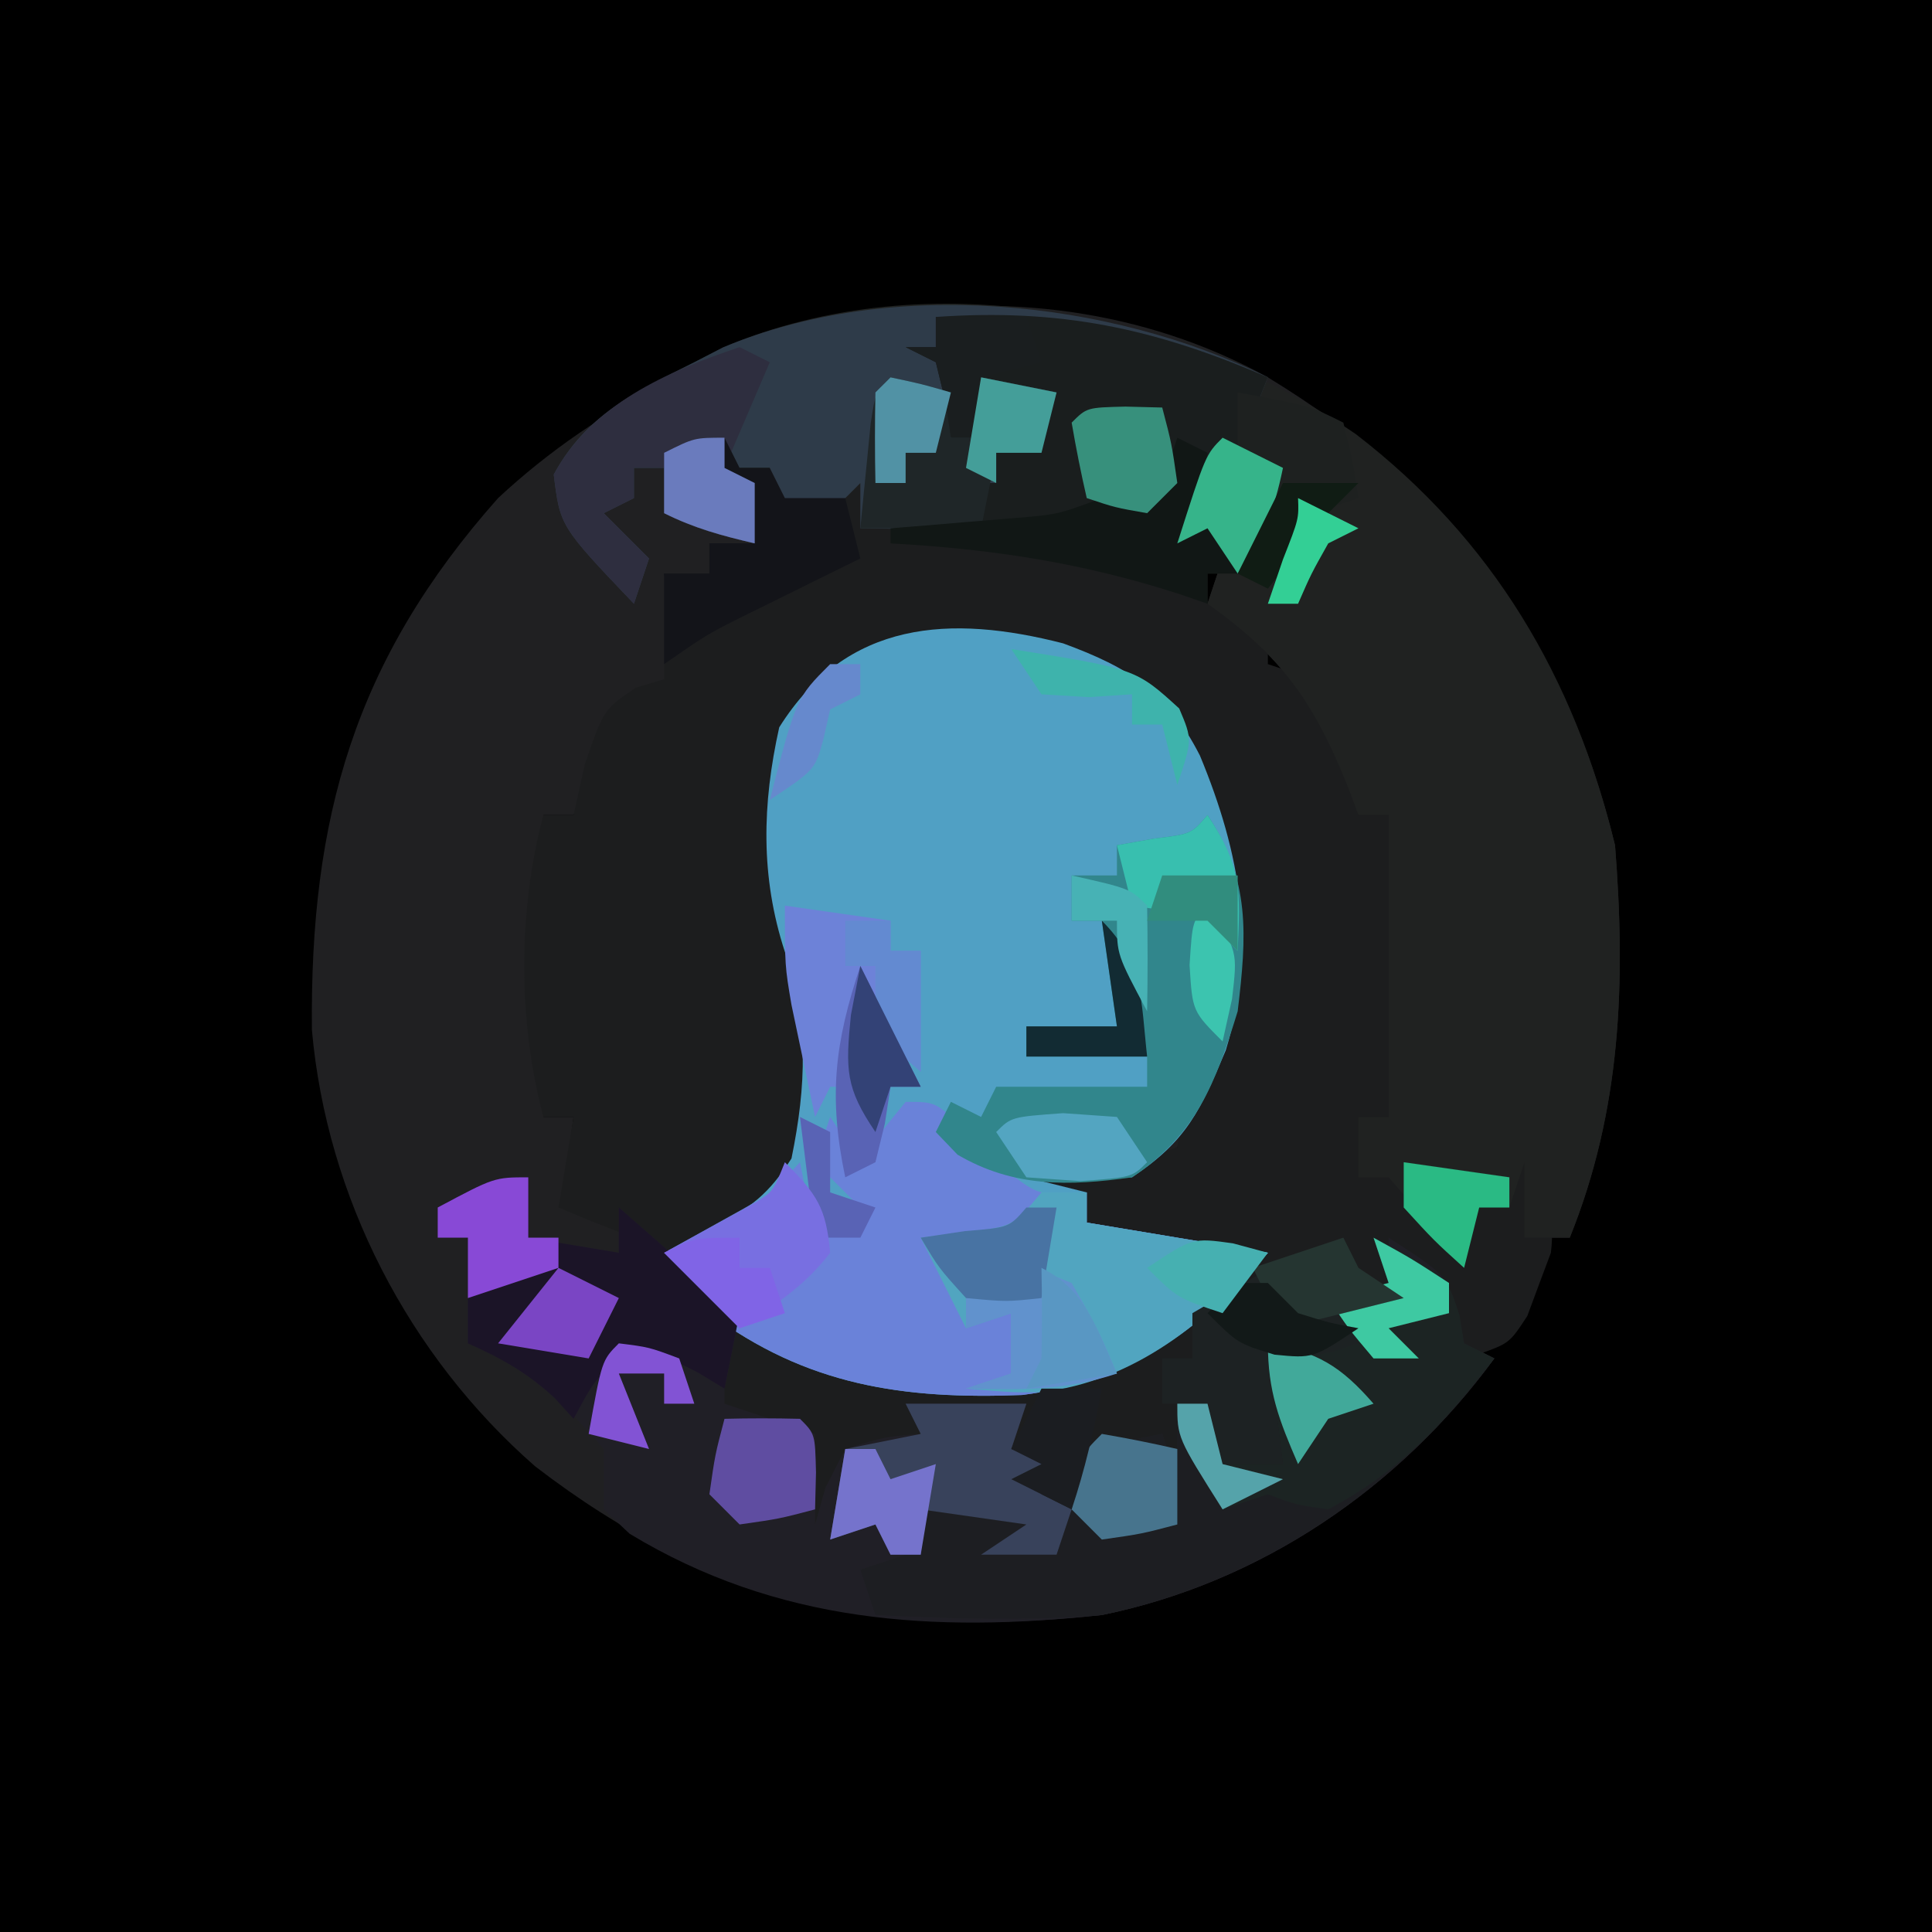 <?xml version="1.0" encoding="UTF-8"?>
<svg version="1.1" xmlns="http://www.w3.org/2000/svg" width="128" height="128">
<path d="M0 0 C42.24 0 84.48 0 128 0 C128 42.24 128 84.48 128 128 C85.76 128 43.52 128 0 128 C0 85.76 0 43.52 0 0 Z " fill="#000000" transform="translate(0,0)"/>
<path d="M0 0 C12.186 7.423 19.624 17.12 23 31 C23.71 40.041 23.43 48.507 20 57 C19.01 57 18.02 57 17 57 C17 55.35 17 53.7 17 52 C16.67 52.99 16.34 53.98 16 55 C15.34 55 14.68 55 14 55 C13.67 56.32 13.34 57.64 13 59 C12.216 58.01 11.432 57.02 10.625 56 C9.759 55.01 8.893 54.02 8 53 C7.34 53 6.68 53 6 53 C6 51.68 6 50.36 6 49 C6.66 49 7.32 49 8 49 C8 42.4 8 35.8 8 29 C7.34 29 6.68 29 6 29 C5.781 28.408 5.562 27.817 5.336 27.207 C3.079 21.582 0.961 18.495 -4 15 C-3.505 13.515 -3.505 13.515 -3 12 C-3.495 11.01 -3.495 11.01 -4 10 C-4.66 10.33 -5.32 10.66 -6 11 C-5.67 9.02 -5.34 7.04 -5 5 C-5.392 5.66 -5.784 6.32 -6.188 7 C-8 9 -8 9 -10.625 9.188 C-11.801 9.095 -11.801 9.095 -13 9 C-13.33 9.33 -13.66 9.66 -14 10 C-16.186 10.073 -18.375 10.084 -20.562 10.062 C-22.359 10.049 -22.359 10.049 -24.191 10.035 C-25.118 10.024 -26.045 10.012 -27 10 C-27 9.01 -27 8.02 -27 7 C-27.66 7.66 -28.32 8.32 -29 9 C-31.125 8.625 -31.125 8.625 -33 8 C-33 7.34 -33 6.68 -33 6 C-33.99 6 -34.98 6 -36 6 C-35.34 6.33 -34.68 6.66 -34 7 C-34 8.32 -34 9.64 -34 11 C-34.99 11 -35.98 11 -37 11 C-37 11.66 -37 12.32 -37 13 C-37.99 13 -38.98 13 -40 13 C-39.67 15.31 -39.34 17.62 -39 20 C-39.619 20.413 -40.237 20.825 -40.875 21.25 C-43.095 23.078 -43.903 24.385 -45 27 C-45.33 27.66 -45.66 28.32 -46 29 C-46.66 29 -47.32 29 -48 29 C-48 35.6 -48 42.2 -48 49 C-47.34 49 -46.68 49 -46 49 C-46.103 49.763 -46.206 50.526 -46.312 51.312 C-46.287 54.184 -46.287 54.184 -43.812 55.875 C-40.533 57.187 -39.276 57.26 -36 56 C-33.247 53.706 -32.142 52.426 -31 49 C-30.799 44.913 -30.682 41.935 -32 38.062 C-33.626 33.084 -33.506 28.278 -32.375 23.188 C-30.345 19.958 -28.427 18.682 -25 17 C-19.278 15.935 -14.135 17.065 -8.949 19.59 C-4.763 22.618 -3.571 27.286 -2 32 C-1.228 39.009 -2.137 45.004 -6 51 C-9.644 53.429 -11.712 53.162 -16 53 C-14.68 53.33 -13.36 53.66 -12 54 C-12 54.66 -12 55.32 -12 56 C-8.04 56.66 -4.08 57.32 0 58 C-4.691 63.277 -9.147 66.55 -16.312 67.387 C-23.766 67.62 -29.548 66.823 -36 63 C-36.591 64.946 -36.591 64.946 -37 67 C-35.16 68.84 -32.431 69.224 -30 70 C-30 71.98 -30 73.96 -30 76 C-29.773 75.196 -29.546 74.391 -29.312 73.562 C-28.879 72.717 -28.446 71.871 -28 71 C-25.375 70.188 -25.375 70.188 -23 70 C-23.33 69.34 -23.66 68.68 -24 68 C-21.36 68 -18.72 68 -16 68 C-16.495 69.485 -16.495 69.485 -17 71 C-16.01 71.33 -15.02 71.66 -14 72 C-14.33 72.66 -14.66 73.32 -15 74 C-14.01 74.495 -14.01 74.495 -13 75 C-12.505 73.02 -12.505 73.02 -12 71 C-9.525 70.505 -9.525 70.505 -7 70 C-6.67 70.99 -6.34 71.98 -6 73 C-6 72.01 -6 71.02 -6 70 C-6 69.34 -6 68.68 -6 68 C-5.34 68 -4.68 68 -4 68 C-3.67 69.32 -3.34 70.64 -3 72 C-1.68 72 -0.36 72 1 72 C0.505 68.04 0.505 68.04 0 64 C1.65 63.67 3.3 63.34 5 63 C4.67 62.34 4.34 61.68 4 61 C5.32 60.67 6.64 60.34 8 60 C8 59.01 8 58.02 8 57 C11.848 59.482 11.848 59.482 12.625 62.125 C12.811 63.053 12.811 63.053 13 64 C13.66 64.33 14.32 64.66 15 65 C8.714 73.591 -0.514 79.87 -11 82 C-25.562 83.573 -36.793 81.188 -48.555 72.141 C-56.924 64.814 -62.346 54.324 -63.336 43.238 C-63.475 29.239 -60.537 18.738 -51 8 C-37.647 -4.447 -16.454 -9.067 0 0 Z " fill="#202022" transform="translate(84,25)"/>
<path d="M0 0 C0.33 0 0.66 0 1 0 C1 2.97 1 5.94 1 9 C2.937 9.027 4.875 9.046 6.812 9.062 C8.431 9.08 8.431 9.08 10.082 9.098 C13.065 9.136 13.065 9.136 16 8 C16.681 7.876 17.361 7.753 18.062 7.625 C20.384 7.098 20.384 7.098 22 4 C23 7 23 7 23 9 C23.635 10.349 24.298 11.685 25 13 C24.34 13 23.68 13 23 13 C23 13.66 23 14.32 23 15 C24.32 15.66 25.64 16.32 27 17 C27 17.66 27 18.32 27 19 C27.99 19.33 28.98 19.66 30 20 C33 26.111 33 26.111 33 29 C33.66 29 34.32 29 35 29 C36.694 35.353 36.694 42.647 35 49 C34.34 49 33.68 49 33 49 C34.475 51.212 35.921 53.17 37.625 55.188 C38.409 56.116 39.193 57.044 40 58 C40.33 57.01 40.66 56.02 41 55 C41.66 55 42.32 55 43 55 C43 54.34 43 53.68 43 53 C41.515 52.505 41.515 52.505 40 52 C41.32 52 42.64 52 44 52 C45.321 54.176 46.071 55.431 45.75 58 C45.502 58.66 45.255 59.32 45 60 C44.598 61.083 44.598 61.083 44.188 62.188 C43 64 43 64 40.875 64.75 C40.256 64.832 39.638 64.915 39 65 C39 64.34 39 63.68 39 63 C38.01 62.67 37.02 62.34 36 62 C36.99 62 37.98 62 39 62 C37.68 60.68 36.36 59.36 35 58 C35.33 58.99 35.66 59.98 36 61 C34.02 61.495 34.02 61.495 32 62 C32.33 62.66 32.66 63.32 33 64 C30 65 30 65 27 64 C27.495 67.96 27.495 67.96 28 72 C26.68 72 25.36 72 24 72 C23.67 70.68 23.34 69.36 23 68 C22.34 68 21.68 68 21 68 C21.66 69.65 22.32 71.3 23 73 C22.34 73 21.68 73 21 73 C20.67 72.34 20.34 71.68 20 71 C17.525 71.495 17.525 71.495 15 72 C14.505 73.485 14.505 73.485 14 75 C12.68 74.34 11.36 73.68 10 73 C10.66 72.67 11.32 72.34 12 72 C11.01 71.505 11.01 71.505 10 71 C10 70.34 10 69.68 10 69 C8.35 69 6.7 69 5 69 C4.67 69.66 4.34 70.32 4 71 C2.35 71 0.7 71 -1 71 C-1.33 73.31 -1.66 75.62 -2 78 C-4.152 74.772 -4.201 73.716 -4 70 C-6.31 69.34 -8.62 68.68 -11 68 C-10.34 66.35 -9.68 64.7 -9 63 C-7.804 63.495 -6.607 63.99 -5.375 64.5 C2.951 67.227 11.793 67.517 19.75 63.625 C22.223 62.225 23.985 61.015 26 59 C20.555 57.515 20.555 57.515 15 56 C15 55.34 15 54.68 15 54 C13.02 54.495 13.02 54.495 11 55 C11 54.34 11 53.68 11 53 C12.093 52.856 13.186 52.711 14.312 52.562 C17.931 52.117 17.931 52.117 21 51 C21.186 49.886 21.186 49.886 21.375 48.75 C22 46 22 46 23.016 44.117 C25.554 38.658 24.357 32.165 22.562 26.625 C20.919 22.946 19.431 21.172 15.812 19.375 C11.219 17.788 6.807 17.098 2 18 C-2.29 20.011 -2.29 20.011 -4.645 23.867 C-5.678 30.067 -5.013 35.086 -3 41 C-2.337 46.38 -2.9 50.403 -6 55 C-9.904 58.103 -9.904 58.103 -13 57.812 C-13.66 57.544 -14.32 57.276 -15 57 C-16.361 56.474 -16.361 56.474 -17.75 55.938 C-18.492 55.628 -19.235 55.319 -20 55 C-19.505 52.03 -19.505 52.03 -19 49 C-19.66 49 -20.32 49 -21 49 C-22.694 42.647 -22.694 35.353 -21 29 C-20.34 29 -19.68 29 -19 29 C-18.753 27.886 -18.505 26.773 -18.25 25.625 C-17 22 -17 22 -14.875 20.562 C-14.256 20.377 -13.637 20.191 -13 20 C-13 17.69 -13 15.38 -13 13 C-12.01 13 -11.02 13 -10 13 C-10 12.34 -10 11.68 -10 11 C-9.01 11 -8.02 11 -7 11 C-7 9.68 -7 8.36 -7 7 C-8.65 7 -10.3 7 -12 7 C-11.01 6.67 -10.02 6.34 -9 6 C-8.67 5.34 -8.34 4.68 -8 4 C-8 4.66 -8 5.32 -8 6 C-7.34 6 -6.68 6 -6 6 C-5.67 6.66 -5.34 7.32 -5 8 C-3.68 7.67 -2.36 7.34 -1 7 C-0.67 4.69 -0.34 2.38 0 0 Z " fill="#1C1D1E" transform="translate(57,25)"/>
<path d="M0 0 C4.413 1.626 6.897 3.193 9.062 7.438 C11.744 13.906 12.861 20.119 10.773 26.961 C9.094 30.923 8.227 32.932 4.562 35.375 C2.231 35.454 -0.106 35.463 -2.438 35.375 C-1.117 35.705 0.203 36.035 1.562 36.375 C1.562 37.035 1.562 37.695 1.562 38.375 C5.522 39.035 9.482 39.695 13.562 40.375 C8.874 45.65 4.426 48.878 -2.715 49.797 C-10.583 50.104 -17.018 49.168 -23.438 44.375 C-25.207 42.203 -25.207 42.203 -26.438 40.375 C-25.324 39.818 -24.21 39.261 -23.062 38.688 C-20.625 37.274 -19.543 36.54 -18 34.125 C-17.01 29.283 -16.853 25.093 -18.438 20.438 C-20.063 15.459 -19.944 10.653 -18.812 5.562 C-14.328 -1.572 -7.445 -1.909 0 0 Z " fill="#50A0C4" transform="translate(70.438,42.625)"/>
<path d="M0 0 C9.119 7.015 14.482 16.127 17.188 27.25 C17.897 36.291 17.617 44.757 14.188 53.25 C13.197 53.25 12.207 53.25 11.188 53.25 C11.188 51.6 11.188 49.95 11.188 48.25 C10.857 49.24 10.527 50.23 10.188 51.25 C9.527 51.25 8.867 51.25 8.188 51.25 C7.857 52.57 7.527 53.89 7.188 55.25 C6.404 54.26 5.62 53.27 4.812 52.25 C3.946 51.26 3.08 50.27 2.188 49.25 C1.528 49.25 0.868 49.25 0.188 49.25 C0.188 47.93 0.188 46.61 0.188 45.25 C0.848 45.25 1.508 45.25 2.188 45.25 C2.188 38.65 2.188 32.05 2.188 25.25 C1.528 25.25 0.868 25.25 0.188 25.25 C-0.032 24.658 -0.251 24.067 -0.477 23.457 C-2.734 17.832 -4.852 14.745 -9.812 11.25 C-9.318 9.765 -9.318 9.765 -8.812 8.25 C-9.307 7.26 -9.307 7.26 -9.812 6.25 C-10.473 6.58 -11.133 6.91 -11.812 7.25 C-11.482 5.27 -11.152 3.29 -10.812 1.25 C-11.204 1.91 -11.596 2.57 -12 3.25 C-13.812 5.25 -13.812 5.25 -16.438 5.438 C-17.613 5.345 -17.613 5.345 -18.812 5.25 C-19.142 5.58 -19.473 5.91 -19.812 6.25 C-21.999 6.323 -24.188 6.334 -26.375 6.312 C-28.171 6.299 -28.171 6.299 -30.004 6.285 C-30.931 6.274 -31.858 6.262 -32.812 6.25 C-32.812 5.26 -32.812 4.27 -32.812 3.25 C-33.472 3.91 -34.133 4.57 -34.812 5.25 C-36.938 4.875 -36.938 4.875 -38.812 4.25 C-38.812 3.59 -38.812 2.93 -38.812 2.25 C-39.803 2.25 -40.792 2.25 -41.812 2.25 C-41.153 2.58 -40.492 2.91 -39.812 3.25 C-39.812 4.57 -39.812 5.89 -39.812 7.25 C-41.981 6.744 -43.812 6.25 -45.812 5.25 C-45.812 4.26 -45.812 3.27 -45.812 2.25 C-46.472 2.25 -47.133 2.25 -47.812 2.25 C-47.812 2.91 -47.812 3.57 -47.812 4.25 C-48.803 4.745 -48.803 4.745 -49.812 5.25 C-48.822 6.24 -47.833 7.23 -46.812 8.25 C-47.142 9.24 -47.472 10.23 -47.812 11.25 C-52.707 6.117 -52.707 6.117 -53.125 2.688 C-51.009 -1.242 -47.723 -2.795 -43.812 -4.75 C-43.186 -5.074 -42.56 -5.397 -41.914 -5.73 C-28.108 -11.542 -11.884 -8.093 0 0 Z " fill="#202221" transform="translate(89.812,28.75)"/>
<path d="M0 0 C0 1.32 0 2.64 0 4 C2.97 4.495 2.97 4.495 6 5 C6 4.01 6 3.02 6 2 C8.64 4.31 11.28 6.62 14 9 C13.67 10.65 13.34 12.3 13 14 C13 14.33 13 14.66 13 15 C14.98 15.66 16.96 16.32 19 17 C19 18.98 19 20.96 19 23 C19.227 22.196 19.454 21.391 19.688 20.562 C20.121 19.717 20.554 18.871 21 18 C23.625 17.188 23.625 17.188 26 17 C25.67 16.34 25.34 15.68 25 15 C27.64 15 30.28 15 33 15 C32.67 15.99 32.34 16.98 32 18 C32.99 18.33 33.98 18.66 35 19 C34.67 19.66 34.34 20.32 34 21 C34.66 21.33 35.32 21.66 36 22 C36.33 20.68 36.66 19.36 37 18 C38.65 17.67 40.3 17.34 42 17 C42.495 18.485 42.495 18.485 43 20 C43 19.01 43 18.02 43 17 C43 16.34 43 15.68 43 15 C43.66 15 44.32 15 45 15 C45.495 16.98 45.495 16.98 46 19 C47.32 19 48.64 19 50 19 C49.505 15.04 49.505 15.04 49 11 C50.65 10.67 52.3 10.34 54 10 C53.505 9.01 53.505 9.01 53 8 C54.32 7.67 55.64 7.34 57 7 C57 6.01 57 5.02 57 4 C60.848 6.482 60.848 6.482 61.625 9.125 C61.749 9.744 61.873 10.363 62 11 C62.99 11.495 62.99 11.495 64 12 C57.714 20.591 48.486 26.87 38 29 C26.844 30.205 16.497 29.541 6.711 23.613 C6.146 23.081 5.582 22.549 5 22 C5 20.68 5 19.36 5 18 C2.322 14.876 -0.17 12.56 -4 11 C-4 8.69 -4 6.38 -4 4 C-4.66 4 -5.32 4 -6 4 C-6 3.34 -6 2.68 -6 2 C-2.25 0 -2.25 0 0 0 Z " fill="#201F26" transform="translate(35,78)"/>
<path d="M0 0 C-0.66 1.65 -1.32 3.3 -2 5 C-1.01 5.33 -0.02 5.66 1 6 C0.387 8.962 -0.254 10.381 -2 13 C-2.66 12.01 -3.32 11.02 -4 10 C-4.66 10.33 -5.32 10.66 -6 11 C-5.67 9.02 -5.34 7.04 -5 5 C-5.392 5.66 -5.784 6.32 -6.188 7 C-8 9 -8 9 -10.625 9.188 C-11.801 9.095 -11.801 9.095 -13 9 C-13.33 9.33 -13.66 9.66 -14 10 C-16.186 10.073 -18.375 10.084 -20.562 10.062 C-22.359 10.049 -22.359 10.049 -24.191 10.035 C-25.118 10.024 -26.045 10.012 -27 10 C-27 9.01 -27 8.02 -27 7 C-27.66 7.66 -28.32 8.32 -29 9 C-31.125 8.625 -31.125 8.625 -33 8 C-33 7.34 -33 6.68 -33 6 C-33.99 6 -34.98 6 -36 6 C-35.34 6.33 -34.68 6.66 -34 7 C-34 8.32 -34 9.64 -34 11 C-36.169 10.494 -38 10 -40 9 C-40 8.01 -40 7.02 -40 6 C-40.66 6 -41.32 6 -42 6 C-42 6.66 -42 7.32 -42 8 C-42.99 8.495 -42.99 8.495 -44 9 C-43.01 9.99 -42.02 10.98 -41 12 C-41.33 12.99 -41.66 13.98 -42 15 C-46.894 9.867 -46.894 9.867 -47.312 6.438 C-45.197 2.508 -41.91 0.955 -38 -1 C-37.374 -1.324 -36.747 -1.647 -36.102 -1.98 C-25.032 -6.64 -10.523 -5.192 0 0 Z " fill="#2E3B49" transform="translate(84,25)"/>
<path d="M0 0 C2 0 2 0 3.938 1.875 C4.958 2.927 4.958 2.927 6 4 C8.815 6.277 8.815 6.277 12 6 C12 6.66 12 7.32 12 8 C17.94 8.99 17.94 8.99 24 10 C19.311 15.275 14.864 18.503 7.723 19.422 C-0.145 19.729 -6.58 18.793 -13 14 C-14.77 11.828 -14.77 11.828 -16 10 C-14.242 9.023 -12.484 8.047 -10.727 7.07 C-8.839 5.991 -8.839 5.991 -7 4 C-6.67 5.65 -6.34 7.3 -6 9 C-5.01 8.34 -4.02 7.68 -3 7 C-3.99 6.01 -4.98 5.02 -6 4 C-5.67 3.01 -5.34 2.02 -5 1 C-4.34 1.99 -3.68 2.98 -3 4 C-2.546 3.34 -2.092 2.68 -1.625 2 C-1.089 1.34 -0.552 0.68 0 0 Z " fill="#6A82D9" transform="translate(60,73)"/>
<path d="M0 0 C4.831 2.477 4.831 2.477 5.688 5.125 C5.842 6.053 5.842 6.053 6 7 C6.66 7.33 7.32 7.66 8 8 C1.706 16.601 -7.513 22.815 -18 25 C-23.002 25.407 -27.992 25.243 -33 25 C-33.33 24.01 -33.66 23.02 -34 22 C-33.01 21.67 -32.02 21.34 -31 21 C-30.67 20.01 -30.34 19.02 -30 18 C-26.625 17.875 -26.625 17.875 -23 18 C-22.34 18.66 -21.68 19.32 -21 20 C-20.34 18.02 -19.68 16.04 -19 14 C-17.35 13.67 -15.7 13.34 -14 13 C-13.67 13.99 -13.34 14.98 -13 16 C-13 15.01 -13 14.02 -13 13 C-13 12.34 -13 11.68 -13 11 C-12.34 11 -11.68 11 -11 11 C-10.67 12.32 -10.34 13.64 -10 15 C-8.68 15 -7.36 15 -6 15 C-6.33 12.36 -6.66 9.72 -7 7 C-5.35 6.67 -3.7 6.34 -2 6 C-2.33 5.34 -2.66 4.68 -3 4 C-1.68 3.67 -0.36 3.34 1 3 C0.505 1.515 0.505 1.515 0 0 Z " fill="#1D1E22" transform="translate(91,82)"/>
<path d="M0 0 C8.212 -0.572 14.46 0.733 22 4 C21.34 5.65 20.68 7.3 20 9 C20.99 9.33 21.98 9.66 23 10 C22.387 12.962 21.746 14.381 20 17 C19.34 16.01 18.68 15.02 18 14 C17.01 14.495 17.01 14.495 16 15 C16.33 13.02 16.66 11.04 17 9 C16.608 9.66 16.216 10.32 15.812 11 C14 13 14 13 11.375 13.188 C10.199 13.095 10.199 13.095 9 13 C8.67 13.33 8.34 13.66 8 14 C6.334 14.041 4.666 14.043 3 14 C2.67 13.01 2.34 12.02 2 11 C2.66 11 3.32 11 4 11 C4 10.34 4 9.68 4 9 C4.99 8.67 5.98 8.34 7 8 C7.33 7.01 7.66 6.02 8 5 C6.35 4.67 4.7 4.34 3 4 C3 5.32 3 6.64 3 8 C2.34 8 1.68 8 1 8 C0.876 7.196 0.752 6.391 0.625 5.562 C0.316 4.294 0.316 4.294 0 3 C-0.66 2.67 -1.32 2.34 -2 2 C-1.34 2 -0.68 2 0 2 C0 1.34 0 0.68 0 0 Z " fill="#1A1E1E" transform="translate(62,21)"/>
<path d="M0 0 C2.86 4.291 2.602 7.963 2 13 C0.528 17.8 -0.762 21.175 -5 24 C-9.209 24.597 -12.858 24.669 -16.562 22.5 C-17.037 22.005 -17.511 21.51 -18 21 C-17.67 20.34 -17.34 19.68 -17 19 C-16.34 19.33 -15.68 19.66 -15 20 C-14.67 19.34 -14.34 18.68 -14 18 C-10.7 18 -7.4 18 -4 18 C-4 17.34 -4 16.68 -4 16 C-6.64 16 -9.28 16 -12 16 C-12 15.34 -12 14.68 -12 14 C-10.02 14 -8.04 14 -6 14 C-6.33 11.69 -6.66 9.38 -7 7 C-7.66 7 -8.32 7 -9 7 C-9 6.01 -9 5.02 -9 4 C-8.01 4 -7.02 4 -6 4 C-6 3.34 -6 2.68 -6 2 C-4.793 1.783 -4.793 1.783 -3.562 1.562 C-1.079 1.259 -1.079 1.259 0 0 Z " fill="#31868C" transform="translate(80,54)"/>
<path d="M0 0 C0.99 0 1.98 0 3 0 C3 0.66 3 1.32 3 2 C8.94 2.99 8.94 2.99 15 4 C10.929 8.58 6.228 12.497 -0.07 13.246 C-2 13.25 -2 13.25 -5 13 C-4.01 12.67 -3.02 12.34 -2 12 C-2 10.68 -2 9.36 -2 8 C-2.99 8.33 -3.98 8.66 -5 9 C-5.99 7.02 -6.98 5.04 -8 3 C-6.577 2.814 -6.577 2.814 -5.125 2.625 C-1.913 2.283 -1.913 2.283 0 0 Z " fill="#51A5C0" transform="translate(69,79)"/>
<path d="M0 0 C4.831 2.477 4.831 2.477 5.688 5.125 C5.791 5.744 5.894 6.362 6 7 C6.66 7.33 7.32 7.66 8 8 C4.732 12.229 1.808 15.442 -3 18 C-5.188 17.688 -5.188 17.688 -7 17 C-7.99 17.33 -8.98 17.66 -10 18 C-13 13.25 -13 13.25 -13 11 C-12.34 11 -11.68 11 -11 11 C-10.67 12.32 -10.34 13.64 -10 15 C-8.68 15 -7.36 15 -6 15 C-6.33 12.36 -6.66 9.72 -7 7 C-5.35 6.67 -3.7 6.34 -2 6 C-2.33 5.34 -2.66 4.68 -3 4 C-1.68 3.67 -0.36 3.34 1 3 C0.67 2.01 0.34 1.02 0 0 Z " fill="#1C2423" transform="translate(91,82)"/>
<path d="M0 0 C0 1.32 0 2.64 0 4 C2.97 4.495 2.97 4.495 6 5 C6 4.01 6 3.02 6 2 C8.64 4.31 11.28 6.62 14 9 C13.67 10.65 13.34 12.3 13 14 C12.422 13.649 11.845 13.299 11.25 12.938 C9.076 11.828 9.076 11.828 6.875 12.188 C4.638 12.956 4.638 12.956 3 16 C2.587 15.546 2.175 15.092 1.75 14.625 C-0.064 12.94 -1.753 12.007 -4 11 C-4 8.69 -4 6.38 -4 4 C-4.66 4 -5.32 4 -6 4 C-6 3.34 -6 2.68 -6 2 C-2.25 0 -2.25 0 0 0 Z " fill="#1B1427" transform="translate(35,78)"/>
<path d="M0 0 C0.66 0.33 1.32 0.66 2 1 C1.01 3.31 0.02 5.62 -1 8 C-0.34 8.33 0.32 8.66 1 9 C1 10.32 1 11.64 1 13 C-1.169 12.494 -3 12 -5 11 C-5 10.01 -5 9.02 -5 8 C-5.66 8 -6.32 8 -7 8 C-7 8.66 -7 9.32 -7 10 C-7.99 10.495 -7.99 10.495 -9 11 C-8.01 11.99 -7.02 12.98 -6 14 C-6.33 14.99 -6.66 15.98 -7 17 C-11.894 11.867 -11.894 11.867 -12.312 8.438 C-9.829 3.825 -4.832 1.611 0 0 Z " fill="#2E2E3F" transform="translate(49,23)"/>
<path d="M0 0 C0.33 0.66 0.66 1.32 1 2 C1.99 2.66 2.98 3.32 4 4 C2.68 4.33 1.36 4.66 0 5 C0.33 5.66 0.66 6.32 1 7 C-2 8 -2 8 -5 7 C-4.67 9.64 -4.34 12.28 -4 15 C-5.32 15 -6.64 15 -8 15 C-8.33 13.68 -8.66 12.36 -9 11 C-9.99 11 -10.98 11 -12 11 C-12 10.01 -12 9.02 -12 8 C-11.34 8 -10.68 8 -10 8 C-10 7.01 -10 6.02 -10 5 C-3.375 1.125 -3.375 1.125 0 0 Z " fill="#1D2223" transform="translate(89,82)"/>
<path d="M0 0 C2.64 0 5.28 0 8 0 C7.67 0.99 7.34 1.98 7 3 C7.99 3.33 8.98 3.66 10 4 C9.67 4.66 9.34 5.32 9 6 C9.66 6.33 10.32 6.66 11 7 C10.67 7.99 10.34 8.98 10 10 C8.35 10 6.7 10 5 10 C5.99 9.34 6.98 8.68 8 8 C5.69 7.67 3.38 7.34 1 7 C1 7.99 1 8.98 1 10 C0.34 10 -0.32 10 -1 10 C-1.33 9.34 -1.66 8.68 -2 8 C-2.99 8.33 -3.98 8.66 -5 9 C-4.67 7.02 -4.34 5.04 -4 3 C-2.35 2.67 -0.7 2.34 1 2 C0.67 1.34 0.34 0.68 0 0 Z " fill="#38425B" transform="translate(60,93)"/>
<path d="M0 0 C2.062 0.438 2.062 0.438 4 1 C4 1.99 4 2.98 4 4 C4.66 4 5.32 4 6 4 C6 2.68 6 1.36 6 0 C7.65 0.33 9.3 0.66 11 1 C10.67 2.32 10.34 3.64 10 5 C9.01 5 8.02 5 7 5 C6.67 6.65 6.34 8.3 6 10 C3.36 10 0.72 10 -2 10 C-1.86 8.52 -1.712 7.041 -1.562 5.562 C-1.481 4.739 -1.4 3.915 -1.316 3.066 C-1 1 -1 1 0 0 Z " fill="#1F2628" transform="translate(59,25)"/>
<path d="M0 0 C0.66 0.33 1.32 0.66 2 1 C1.67 2.65 1.34 4.3 1 6 C1.66 5.67 2.32 5.34 3 5 C3.33 6.32 3.66 7.64 4 9 C3.34 9 2.68 9 2 9 C2 9.66 2 10.32 2 11 C1.406 10.795 0.811 10.59 0.199 10.379 C-6.208 8.296 -12.282 7.37 -19 7 C-19 6.67 -19 6.34 -19 6 C-18.241 5.939 -17.481 5.879 -16.699 5.816 C-15.705 5.733 -14.711 5.649 -13.688 5.562 C-12.701 5.481 -11.715 5.4 -10.699 5.316 C-7.906 5.082 -7.906 5.082 -5 4 C-3.948 3.814 -3.948 3.814 -2.875 3.625 C-2.256 3.419 -1.637 3.212 -1 3 C-0.67 2.01 -0.34 1.02 0 0 Z " fill="#111715" transform="translate(78,29)"/>
<path d="M0 0 C2.31 0.33 4.62 0.66 7 1 C7 1.66 7 2.32 7 3 C7.66 3 8.32 3 9 3 C9 5.64 9 8.28 9 11 C7.68 9.68 6.36 8.36 5 7 C5 8.65 5 10.3 5 12 C4.34 12 3.68 12 3 12 C2.67 12.66 2.34 13.32 2 14 C1.662 12.418 1.33 10.834 1 9.25 C0.814 8.368 0.629 7.487 0.438 6.578 C0 4 0 4 0 0 Z " fill="#6D82D8" transform="translate(52,60)"/>
<path d="M0 0 C0.33 0.66 0.66 1.32 1 2 C1.66 2 2.32 2 3 2 C3.33 2.66 3.66 3.32 4 4 C5.32 4 6.64 4 8 4 C8.33 5.32 8.66 6.64 9 8 C8.313 8.338 7.626 8.675 6.918 9.023 C6.017 9.469 5.116 9.915 4.188 10.375 C3.294 10.816 2.401 11.257 1.48 11.711 C-1.146 13.019 -1.146 13.019 -4 15 C-4 13.02 -4 11.04 -4 9 C-3.01 9 -2.02 9 -1 9 C-1 8.34 -1 7.68 -1 7 C-0.01 7 0.98 7 2 7 C2 5.68 2 4.36 2 3 C0.35 3 -1.3 3 -3 3 C-2.01 2.67 -1.02 2.34 0 2 C0 1.34 0 0.68 0 0 Z " fill="#131419" transform="translate(48,29)"/>
<path d="M0 0 C1.333 2.667 2.667 5.333 4 8 C3.34 8 2.68 8 2 8 C1.876 8.804 1.752 9.609 1.625 10.438 C1.419 11.283 1.212 12.129 1 13 C0.01 13.495 0.01 13.495 -1 14 C-2.119 8.654 -1.708 5.124 0 0 Z M-4 10 C-3.01 10.495 -3.01 10.495 -2 11 C-2 12.32 -2 13.64 -2 15 C-1.01 15.33 -0.02 15.66 1 16 C0.67 16.66 0.34 17.32 0 18 C-0.99 18 -1.98 18 -3 18 C-3.33 15.36 -3.66 12.72 -4 10 Z " fill="#5963B5" transform="translate(57,64)"/>
<path d="M0 0 C2.146 2.146 2.73 3.026 3 6 C1.262 8.26 -0.597 9.398 -3 11 C-4.65 9.35 -6.3 7.7 -8 6 C-6.21 5.023 -4.419 4.047 -2.629 3.07 C-0.834 2.086 -0.834 2.086 0 0 Z " fill="#786FE1" transform="translate(52,77)"/>
<path d="M0 0 C4.75 0.875 4.75 0.875 7 2 C7.625 4.562 7.625 4.562 8 7 C7.01 7.33 6.02 7.66 5 8 C3.791 10 3.791 10 3 12 C2.01 12 1.02 12 0 12 C0.495 11.103 0.495 11.103 1 10.188 C2.208 7.946 2.208 7.946 2 5 C1.34 4.67 0.68 4.34 0 4 C0 2.68 0 1.36 0 0 Z " fill="#1E2120" transform="translate(82,26)"/>
<path d="M0 0 C1.812 0.125 1.812 0.125 4 1 C5.75 4.062 5.75 4.062 7 7 C3.527 8.158 0.639 8.069 -3 8 C-2.01 7.67 -1.02 7.34 0 7 C0 5.68 0 4.36 0 3 C-0.99 3.33 -1.98 3.66 -3 4 C-3 3.01 -3 2.02 -3 1 C-2.01 1.33 -1.02 1.66 0 2 C0 1.34 0 0.68 0 0 Z " fill="#6192CD" transform="translate(67,84)"/>
<path d="M0 0 C1.666 -0.043 3.334 -0.041 5 0 C6 1 6 1 6.062 3.562 C6.042 4.367 6.021 5.171 6 6 C3.625 6.625 3.625 6.625 1 7 C0.34 6.34 -0.32 5.68 -1 5 C-0.625 2.375 -0.625 2.375 0 0 Z " fill="#5F4DA1" transform="translate(48,94)"/>
<path d="M0 0 C1.207 0.031 1.207 0.031 2.438 0.062 C3.062 2.438 3.062 2.438 3.438 5.062 C2.777 5.723 2.118 6.383 1.438 7.062 C-0.688 6.688 -0.688 6.688 -2.562 6.062 C-2.945 4.406 -3.276 2.738 -3.562 1.062 C-2.562 0.062 -2.562 0.062 0 0 Z " fill="#37907C" transform="translate(74.562,26.938)"/>
<path d="M0 0 C1.675 0.286 3.344 0.618 5 1 C5 2.65 5 4.3 5 6 C2.625 6.625 2.625 6.625 0 7 C-0.66 6.34 -1.32 5.68 -2 5 C-1.464 1.464 -1.464 1.464 0 0 Z " fill="#47748D" transform="translate(73,95)"/>
<path d="M0 0 C2.29 3.435 2.178 4.985 2 9 C1.34 8.34 0.68 7.68 0 7 C-2.571 6.352 -2.571 6.352 -5 6 C-5.33 4.68 -5.66 3.36 -6 2 C-4.793 1.783 -4.793 1.783 -3.562 1.562 C-1.079 1.259 -1.079 1.259 0 0 Z " fill="#38BFAF" transform="translate(80,54)"/>
<path d="M0 0 C1.98 0 3.96 0 6 0 C6.33 0.99 6.66 1.98 7 3 C5.68 3.33 4.36 3.66 3 4 C3 5.32 3 6.64 3 8 C2.34 8 1.68 8 1 8 C0.876 7.196 0.752 6.391 0.625 5.562 C0.316 4.294 0.316 4.294 0 3 C-0.66 2.67 -1.32 2.34 -2 2 C-1.34 2 -0.68 2 0 2 C0 1.34 0 0.68 0 0 Z " fill="#1A1E1F" transform="translate(62,21)"/>
<path d="M0 0 C1.32 0.66 2.64 1.32 4 2 C3.387 4.962 2.746 6.381 1 9 C0.34 8.01 -0.32 7.02 -1 6 C-1.99 6.495 -1.99 6.495 -3 7 C-1.125 1.125 -1.125 1.125 0 0 Z " fill="#36B48A" transform="translate(81,29)"/>
<path d="M0 0 C1.176 0.083 2.351 0.165 3.562 0.25 C4.223 1.24 4.883 2.23 5.562 3.25 C4.562 4.25 4.562 4.25 1.125 4.5 C-0.051 4.418 -1.226 4.335 -2.438 4.25 C-3.098 3.26 -3.757 2.27 -4.438 1.25 C-3.438 0.25 -3.438 0.25 0 0 Z " fill="#53A5C1" transform="translate(70.438,73.75)"/>
<path d="M0 0 C1.32 0 2.64 0 4 0 C3.477 2.763 2.891 5.326 2 8 C0.68 7.34 -0.64 6.68 -2 6 C-1.34 5.67 -0.68 5.34 0 5 C-0.66 4.67 -1.32 4.34 -2 4 C-1.34 2.68 -0.68 1.36 0 0 Z " fill="#1B1D21" transform="translate(69,92)"/>
<path d="M0 0 C0.66 0 1.32 0 2 0 C1.67 1.98 1.34 3.96 1 6 C-1.312 6.25 -1.312 6.25 -4 6 C-5.812 4 -5.812 4 -7 2 C-6.031 1.856 -5.061 1.711 -4.062 1.562 C-1.135 1.324 -1.135 1.324 0 0 Z " fill="#4873A3" transform="translate(68,80)"/>
<path d="M0 0 C0 1.32 0 2.64 0 4 C0.66 4 1.32 4 2 4 C2 4.66 2 5.32 2 6 C0.02 6.66 -1.96 7.32 -4 8 C-4 6.68 -4 5.36 -4 4 C-4.66 4 -5.32 4 -6 4 C-6 3.34 -6 2.68 -6 2 C-2.25 0 -2.25 0 0 0 Z " fill="#8849D6" transform="translate(35,78)"/>
<path d="M0 0 C8.248 1.314 8.248 1.314 11.125 3.938 C12 6 12 6 11 9 C10.67 7.68 10.34 6.36 10 5 C9.34 5 8.68 5 8 5 C8 4.34 8 3.68 8 3 C7.051 3.062 6.103 3.124 5.125 3.188 C4.094 3.126 3.062 3.064 2 3 C1.34 2.01 0.68 1.02 0 0 Z M-3 1 C0 2 0 2 0 2 Z " fill="#3EB3AC" transform="translate(67,43)"/>
<path d="M0 0 C0.99 0 1.98 0 3 0 C3 0.66 3 1.32 3 2 C3.66 2 4.32 2 5 2 C5 4.64 5 7.28 5 10 C3.5 8.75 3.5 8.75 2 7 C2 5.68 2 4.36 2 3 C1.34 3 0.68 3 0 3 C0 2.01 0 1.02 0 0 Z " fill="#638AD1" transform="translate(56,61)"/>
<path d="M0 0 C0.66 0 1.32 0 2 0 C2.33 0.66 2.66 1.32 3 2 C3.99 1.67 4.98 1.34 6 1 C5.67 2.98 5.34 4.96 5 7 C4.34 7 3.68 7 3 7 C2.67 6.34 2.34 5.68 2 5 C1.01 5.33 0.02 5.66 -1 6 C-0.67 4.02 -0.34 2.04 0 0 Z " fill="#7573CC" transform="translate(56,96)"/>
<path d="M0 0 C1.32 0.66 2.64 1.32 4 2 C3.34 3.32 2.68 4.64 2 6 C-0.97 5.505 -0.97 5.505 -4 5 C-2.68 3.35 -1.36 1.7 0 0 Z " fill="#7A45C4" transform="translate(37,84)"/>
<path d="M0 0 C3.27 0.564 4.826 1.5 7 4 C6.01 4.33 5.02 4.66 4 5 C3.01 6.485 3.01 6.485 2 8 C0.743 5.094 0 3.204 0 0 Z " fill="#41A99A" transform="translate(84,89)"/>
<path d="M0 0 C2.31 0.33 4.62 0.66 7 1 C7 1.66 7 2.32 7 3 C6.34 3 5.68 3 5 3 C4.67 4.32 4.34 5.64 4 7 C2 5.188 2 5.188 0 3 C0 2.01 0 1.02 0 0 Z " fill="#2ABA84" transform="translate(93,77)"/>
<path d="M0 0 C2.762 2.762 2.579 5.207 3 9 C0.36 9 -2.28 9 -5 9 C-5 8.34 -5 7.68 -5 7 C-3.02 7 -1.04 7 1 7 C0.67 4.69 0.34 2.38 0 0 Z " fill="#122B33" transform="translate(73,61)"/>
<path d="M0 0 C2.062 0.438 2.062 0.438 4 1 C3.67 2.32 3.34 3.64 3 5 C2.34 5 1.68 5 1 5 C1 5.66 1 6.32 1 7 C0.34 7 -0.32 7 -1 7 C-1.043 5 -1.041 3 -1 1 C-0.67 0.67 -0.34 0.34 0 0 Z " fill="#5192A5" transform="translate(59,25)"/>
<path d="M0 0 C2.5 1.375 2.5 1.375 5 3 C5 3.66 5 4.32 5 5 C3.68 5.33 2.36 5.66 1 6 C1.66 6.66 2.32 7.32 3 8 C2.01 8 1.02 8 0 8 C-1.688 6 -1.688 6 -3 4 C-1.68 3.67 -0.36 3.34 1 3 C0.67 2.01 0.34 1.02 0 0 Z " fill="#3EC9A2" transform="translate(91,82)"/>
<path d="M0 0 C0.33 0.66 0.66 1.32 1 2 C1.99 2.66 2.98 3.32 4 4 C1.36 4.66 -1.28 5.32 -4 6 C-4.66 4.68 -5.32 3.36 -6 2 C-4.02 1.34 -2.04 0.68 0 0 Z " fill="#253531" transform="translate(89,82)"/>
<path d="M0 0 C0 0.66 0 1.32 0 2 C0.66 2 1.32 2 2 2 C2.33 2.99 2.66 3.98 3 5 C2.01 5.33 1.02 5.66 0 6 C-1.65 4.35 -3.3 2.7 -5 1 C-3 0 -3 0 0 0 Z " fill="#8064E6" transform="translate(49,82)"/>
<path d="M0 0 C0 0.66 0 1.32 0 2 C0.66 2.33 1.32 2.66 2 3 C2 4.32 2 5.64 2 7 C-0.169 6.494 -2 6 -4 5 C-4 3.68 -4 2.36 -4 1 C-2 0 -2 0 0 0 Z " fill="#6A7BBD" transform="translate(48,29)"/>
<path d="M0 0 C1.65 0.33 3.3 0.66 5 1 C4.67 2.32 4.34 3.64 4 5 C3.01 5 2.02 5 1 5 C1 5.66 1 6.32 1 7 C0.34 6.67 -0.32 6.34 -1 6 C-0.67 4.02 -0.34 2.04 0 0 Z " fill="#449E99" transform="translate(65,25)"/>
<path d="M0 0 C2 0.25 2 0.25 4 1 C4.33 1.99 4.66 2.98 5 4 C4.34 4 3.68 4 3 4 C3 3.34 3 2.68 3 2 C2.01 2 1.02 2 0 2 C0.66 3.65 1.32 5.3 2 7 C0.68 6.67 -0.64 6.34 -2 6 C-1.125 1.125 -1.125 1.125 0 0 Z " fill="#8253D4" transform="translate(41,89)"/>
<path d="M0 0 C0.66 0 1.32 0 2 0 C2.66 0.66 3.32 1.32 4 2 C6.069 2.643 6.069 2.643 8 3 C5 5 5 5 2.438 4.75 C0 4 0 4 -2 2 C-1.34 1.34 -0.68 0.68 0 0 Z " fill="#121918" transform="translate(82,85)"/>
<path d="M0 0 C1.333 2.667 2.667 5.333 4 8 C3.34 8 2.68 8 2 8 C1.67 8.99 1.34 9.98 1 11 C-0.984 8.083 -0.988 6.876 -0.625 3.25 C-0.419 2.178 -0.212 1.105 0 0 Z " fill="#334276" transform="translate(57,64)"/>
<path d="M0 0 C3.013 1.507 3.611 4.032 5 7 C3.02 7.33 1.04 7.66 -1 8 C-0.67 7.34 -0.34 6.68 0 6 C0.04 4 0.043 2 0 0 Z " fill="#5997C3" transform="translate(69,84)"/>
<path d="M0 0 C1.65 0 3.3 0 5 0 C4.34 0.66 3.68 1.32 3 2 C1.657 3.659 0.323 5.325 -1 7 C-1.66 6.67 -2.32 6.34 -3 6 C-2.01 4.02 -1.02 2.04 0 0 Z " fill="#101C14" transform="translate(85,32)"/>
<path d="M0 0 C0.763 0.206 1.526 0.412 2.312 0.625 C1.323 1.945 0.333 3.265 -0.688 4.625 C-3.688 3.625 -3.688 3.625 -5.688 1.625 C-2.688 -0.375 -2.688 -0.375 0 0 Z " fill="#46B0B1" transform="translate(81.688,82.375)"/>
<path d="M0 0 C3.875 0.875 3.875 0.875 5 2 C5.041 4.333 5.042 6.667 5 9 C3 5.25 3 5.25 3 3 C2.01 3 1.02 3 0 3 C0 2.01 0 1.02 0 0 Z " fill="#47B2B5" transform="translate(71,58)"/>
<path d="M0 0 C0.66 0 1.32 0 2 0 C2 0.66 2 1.32 2 2 C1.01 2.495 1.01 2.495 0 3 C-0.217 3.959 -0.217 3.959 -0.438 4.938 C-1 7 -1 7 -4 9 C-2.25 2.25 -2.25 2.25 0 0 Z " fill="#6689CD" transform="translate(55,44)"/>
<path d="M0 0 C0.66 0 1.32 0 2 0 C2.33 1.32 2.66 2.64 3 4 C4.32 4.33 5.64 4.66 7 5 C5.02 5.99 5.02 5.99 3 7 C0 2.25 0 2.25 0 0 Z " fill="#55A3AA" transform="translate(78,93)"/>
<path d="M0 0 C2 3 2 3 1.625 6.188 C1.419 7.116 1.212 8.044 1 9 C-1 7 -1 7 -1.188 3.938 C-1 1 -1 1 0 0 Z " fill="#3CC4AF" transform="translate(80,60)"/>
<path d="M0 0 C1.65 0 3.3 0 5 0 C5 1.65 5 3.3 5 5 C4.34 4.34 3.68 3.68 3 3 C1.68 3 0.36 3 -1 3 C-0.67 2.01 -0.34 1.02 0 0 Z " fill="#318D7E" transform="translate(77,58)"/>
<path d="M0 0 C1.32 0.66 2.64 1.32 4 2 C3.01 2.495 3.01 2.495 2 3 C0.866 5.017 0.866 5.017 0 7 C-0.66 7 -1.32 7 -2 7 C-1.67 6.031 -1.34 5.061 -1 4.062 C0.052 1.379 0.052 1.379 0 0 Z " fill="#33CF95" transform="translate(86,33)"/>
</svg>
